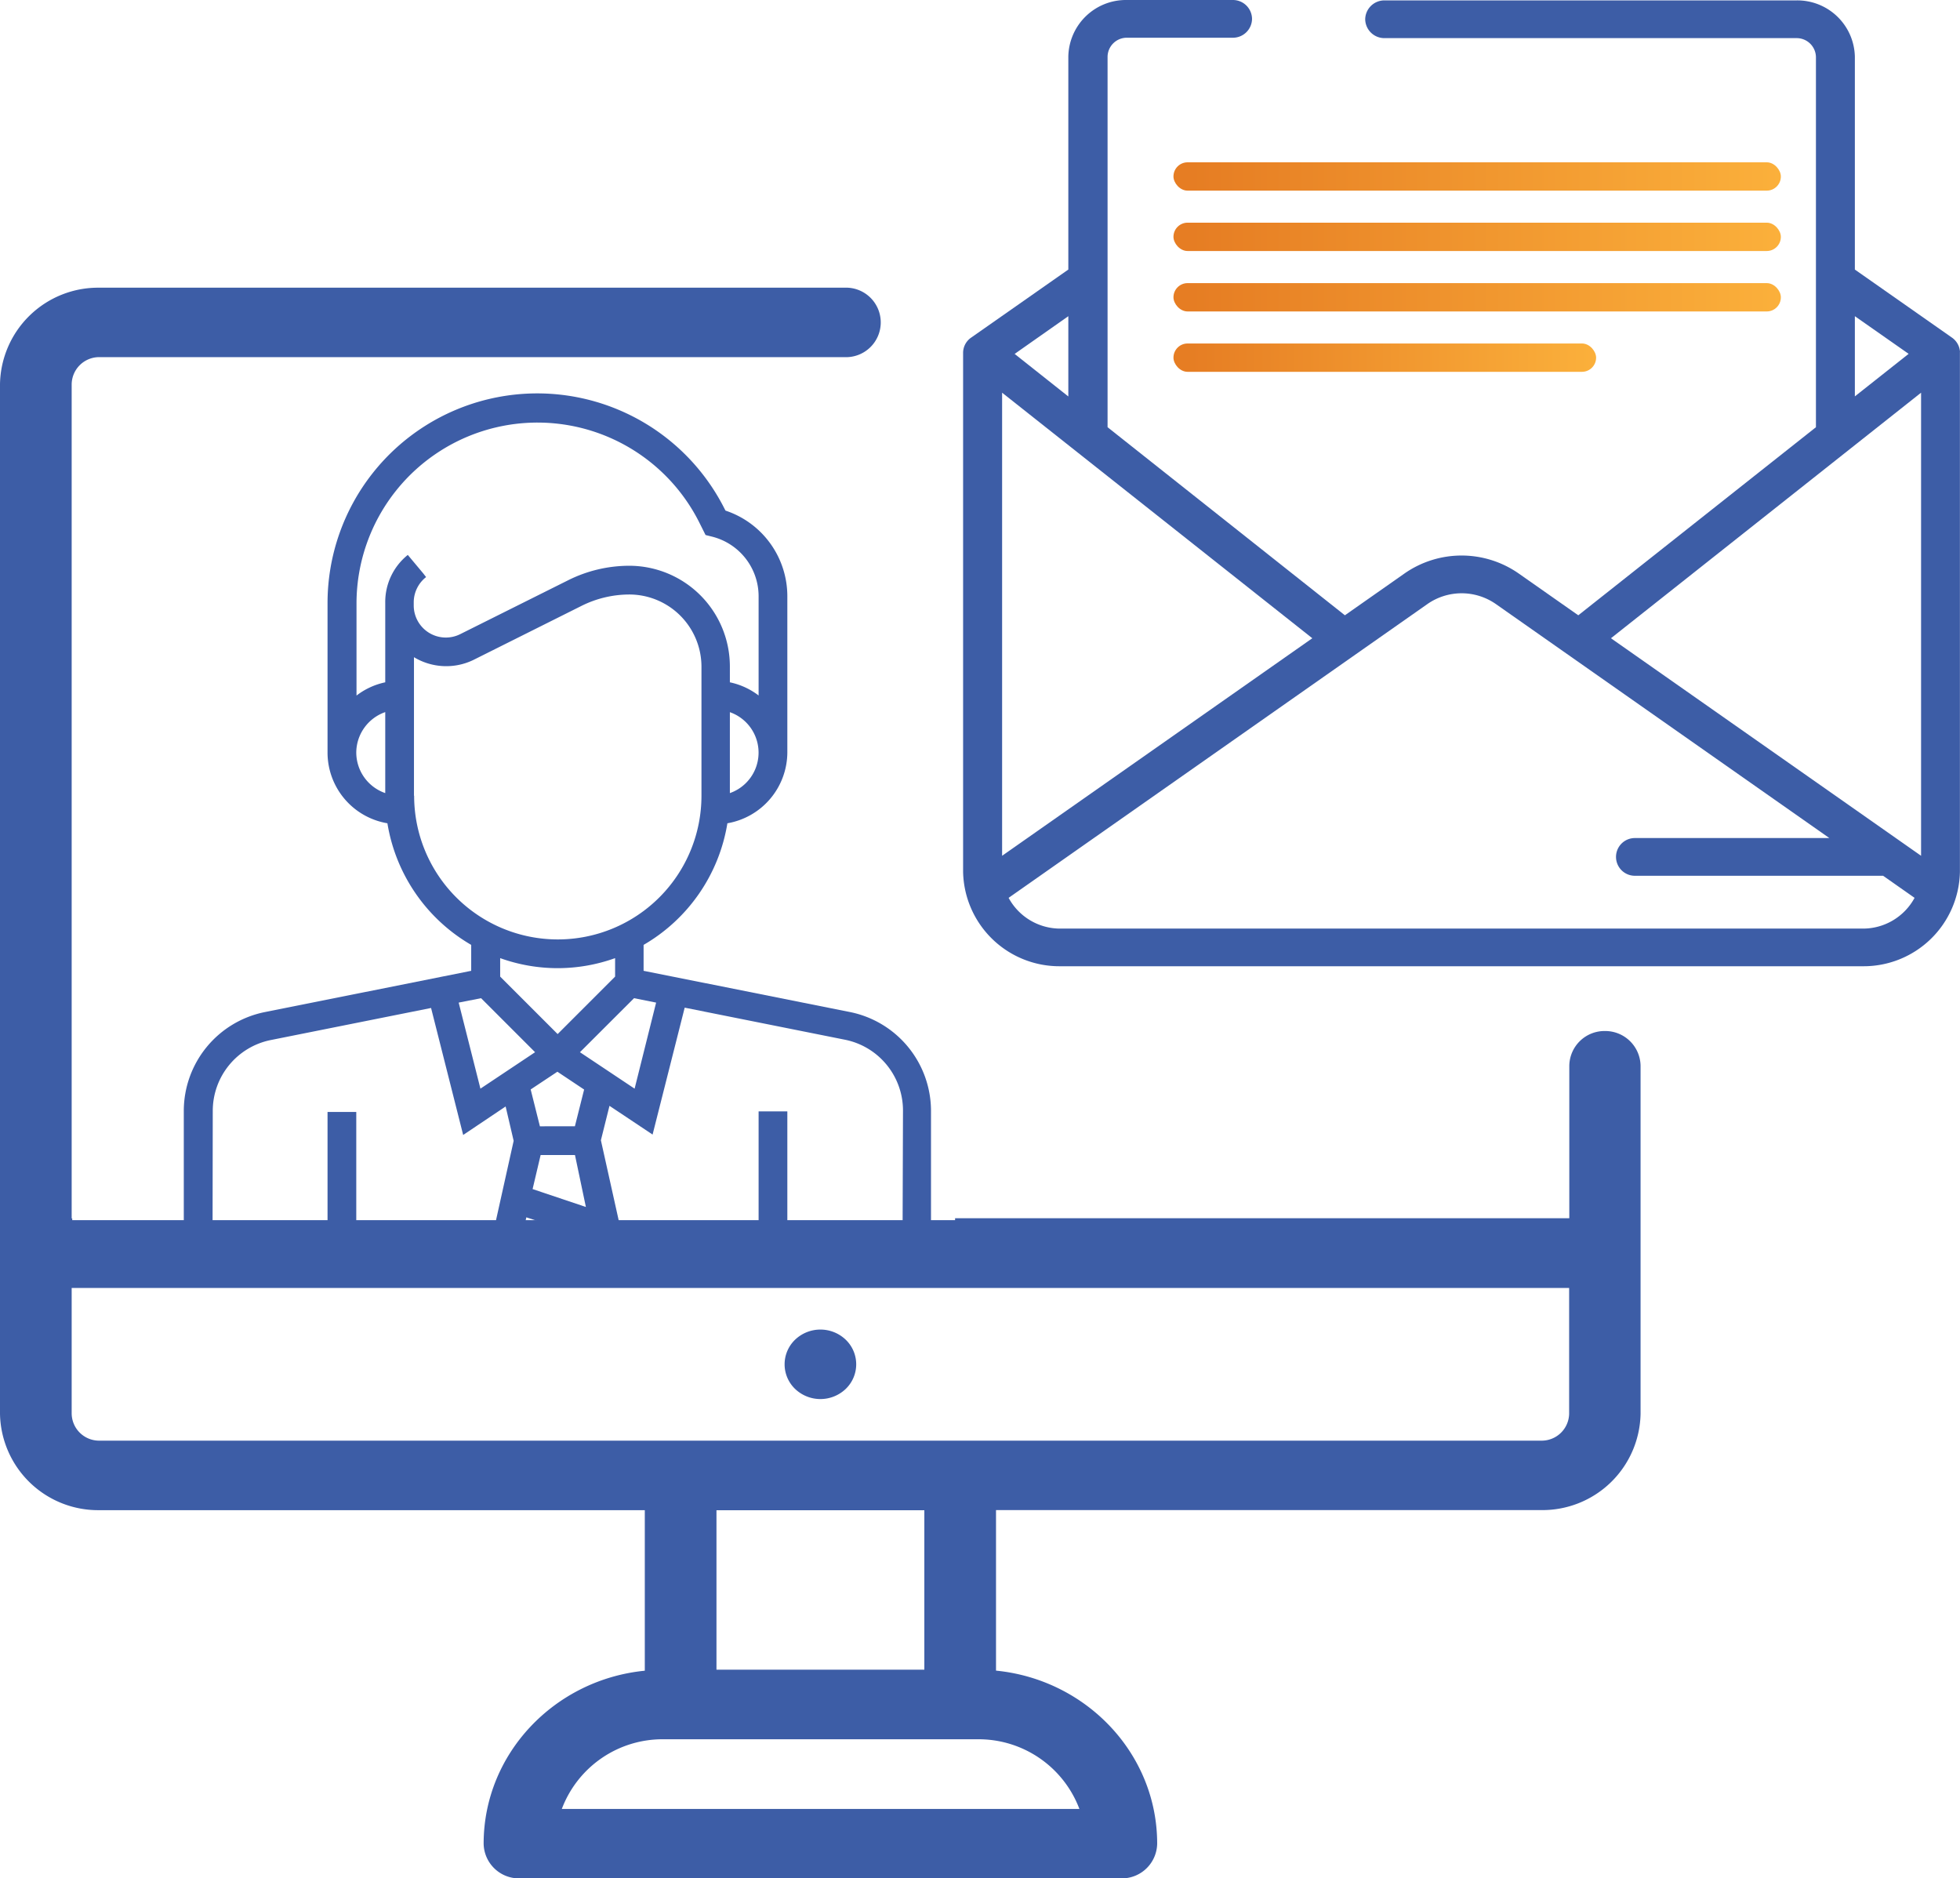 <svg xmlns="http://www.w3.org/2000/svg" xmlns:xlink="http://www.w3.org/1999/xlink" viewBox="0 0 244.21 234"><defs><style>.cls-1{fill:#3d5da6;}.cls-2{fill:url(#Degradado_sin_nombre_18);}.cls-3{fill:url(#Degradado_sin_nombre_18-2);}.cls-4{fill:url(#Degradado_sin_nombre_18-3);}.cls-5{fill:url(#Degradado_sin_nombre_18-4);}</style><linearGradient id="Degradado_sin_nombre_18" x1="146.21" y1="21.98" x2="221.89" y2="21.98" gradientUnits="userSpaceOnUse"><stop offset="0.03" stop-color="#e67d23"/><stop offset="1" stop-color="#fbb03b"/></linearGradient><linearGradient id="Degradado_sin_nombre_18-2" x1="146.21" y1="29.51" x2="221.89" y2="29.51" xlink:href="#Degradado_sin_nombre_18"/><linearGradient id="Degradado_sin_nombre_18-3" x1="146.21" y1="37.03" x2="221.89" y2="37.03" xlink:href="#Degradado_sin_nombre_18"/><linearGradient id="Degradado_sin_nombre_18-4" x1="146.21" y1="44.56" x2="198.87" y2="44.56" xlink:href="#Degradado_sin_nombre_18"/></defs><title>HomeNewsletter@1x</title><g id="Capa_2" data-name="Capa 2"><g id="Capa_1-2" data-name="Capa 1"><path class="cls-1" d="M244.21,43.85a2.35,2.35,0,0,0-1-1.79l-12.1-8.48V7.05a7.17,7.17,0,0,0-7.28-7h-51.3a2.39,2.39,0,0,0-2.43,2.35,2.39,2.39,0,0,0,2.43,2.35h51.3a2.4,2.4,0,0,1,2.43,2.35V53.22L196.65,76.65l-7.43-5.21a12.43,12.43,0,0,0-14.22,0l-7.43,5.21L138,53.22V7.05a2.4,2.4,0,0,1,2.43-2.35h13.22A2.38,2.38,0,0,0,156,2.35,2.38,2.38,0,0,0,153.61,0H140.39a7.18,7.18,0,0,0-7.28,7.05V33.58L121,42.06h0a2.3,2.3,0,0,0-1,1.9v64.66a12,12,0,0,0,12.13,11.75h99.94a12,12,0,0,0,12.13-11.75V43.85Zm-13.1-4.46,6.7,4.69-6.7,5.3Zm-98,0v10l-6.69-5.3Zm-8.25,9.53,38.65,30.59-38.65,27.1Zm107.22,66.76H132.14a7.31,7.31,0,0,1-6.47-3.83l52.18-36.6a7.45,7.45,0,0,1,8.53,0l41.55,29.15H203.7a2.35,2.35,0,1,0,0,4.7h30.93l3.92,2.75A7.31,7.31,0,0,1,232.08,115.68Zm7.28-9.07-38.64-27.1,38.64-30.59Z"/><rect class="cls-2" x="146.21" y="20.22" width="75.68" height="3.53" rx="1.76"/><rect class="cls-3" x="146.21" y="27.74" width="75.68" height="3.53" rx="1.76"/><rect class="cls-4" x="146.21" y="35.27" width="75.68" height="3.53" rx="1.76"/><rect class="cls-5" x="146.21" y="42.79" width="52.66" height="3.53" rx="1.76"/><path class="cls-1" d="M105.38,166.9a4.57,4.57,0,0,0-6.32,0,4.25,4.25,0,0,0,0,6.12,4.57,4.57,0,0,0,6.32,0,4.25,4.25,0,0,0,0-6.12Z"/><path class="cls-1" d="M200,128.44a4.39,4.39,0,0,0-4.47,4.32v19H119V152H9l0-.21H8.93V47.85a3.43,3.43,0,0,1,3.48-3.36H105.2a4.33,4.33,0,1,0,0-8.65H12.41A12.23,12.23,0,0,0,0,47.85V176.13a12.23,12.23,0,0,0,12.41,12H80.34v20c-11.26,1.11-20.08,10.35-20.08,21.55A4.4,4.4,0,0,0,64.72,234h75a4.4,4.4,0,0,0,4.46-4.33c0-11.2-8.82-20.44-20.08-21.55v-20H192a12.23,12.23,0,0,0,12.41-12V132.76A4.4,4.4,0,0,0,200,128.44Zm-65.49,96.91H70a13.41,13.41,0,0,1,12.66-8.68h39.22A13.42,13.42,0,0,1,134.49,225.35ZM89.27,208V188.14h25.9V208Zm106.24-31.88a3.42,3.42,0,0,1-3.48,3.35H12.41a3.42,3.42,0,0,1-3.48-3.35V160.45H195.51Z"/><path class="cls-1" d="M105.93,126.08l-25.74-5.14v-3.23a21.49,21.49,0,0,0,10.44-15.15,9,9,0,0,0,7.47-8.8V74.28a11.24,11.24,0,0,0-7.7-10.67l-.09-.16a26.13,26.13,0,0,0-49.5,11.68V93.76a8.94,8.94,0,0,0,7.46,8.8,21.52,21.52,0,0,0,10.44,15.15v3.23L33,126.08A12.57,12.57,0,0,0,22.9,138.37V160H116V138.37A12.58,12.58,0,0,0,105.93,126.08ZM81.75,124.9l-2.68,10.72-6.81-4.54L79,124.35ZM65.58,151.65l8.36,2.78.44,2H64.52Zm.78-3.52,1-4.24h4.28L73,150.36Zm5.27-7.82H67.27l-1.15-4.59,3.33-2.21,3.33,2.22ZM90.94,98.8V88.72a5.34,5.34,0,0,1,0,10.08Zm-46.55-5A5.37,5.37,0,0,1,48,88.71V98.8A5.36,5.36,0,0,1,44.39,93.76ZM48,75.06v.37c0,.14,0,.28,0,.42V85a8.84,8.84,0,0,0-3.58,1.65V75.13A22.55,22.55,0,0,1,87.11,65.05l.8,1.6.8.2a7.66,7.66,0,0,1,5.81,7.43V86.64A8.9,8.9,0,0,0,90.94,85V83A12.55,12.55,0,0,0,78.4,70.48a17.06,17.06,0,0,0-7.58,1.79L57.34,79a4,4,0,0,1-5.79-3.58v-.37a4,4,0,0,1,1.54-3.16l-.34-.44-1.94-2.32A7.52,7.52,0,0,0,48,75.06Zm3.58,24.07V81.87a7.77,7.77,0,0,0,7.39.35l13.48-6.74a13.39,13.39,0,0,1,6-1.42,9,9,0,0,1,8.95,9V99.13a17.9,17.9,0,1,1-35.8,0Zm17.9,21.48a21.25,21.25,0,0,0,7.16-1.25v2.3l-7.16,7.16-7.16-7.16v-2.3A21.25,21.25,0,0,0,69.45,120.61Zm-9.54,3.74,6.73,6.73-6.81,4.54L57.15,124.9Zm-33.43,14a9,9,0,0,1,7.2-8.78l20-4,4,15.82L63,137.84,64,142.12l-3.18,14.3H44.39v-17.9H40.81v17.9H26.48Zm85.94,18H98.1v-17.9H94.52v17.9H78.05l-3.18-14.3,1.07-4.29,5.37,3.58,4-15.81,20,4a9,9,0,0,1,7.2,8.78Z"/></g></g></svg>